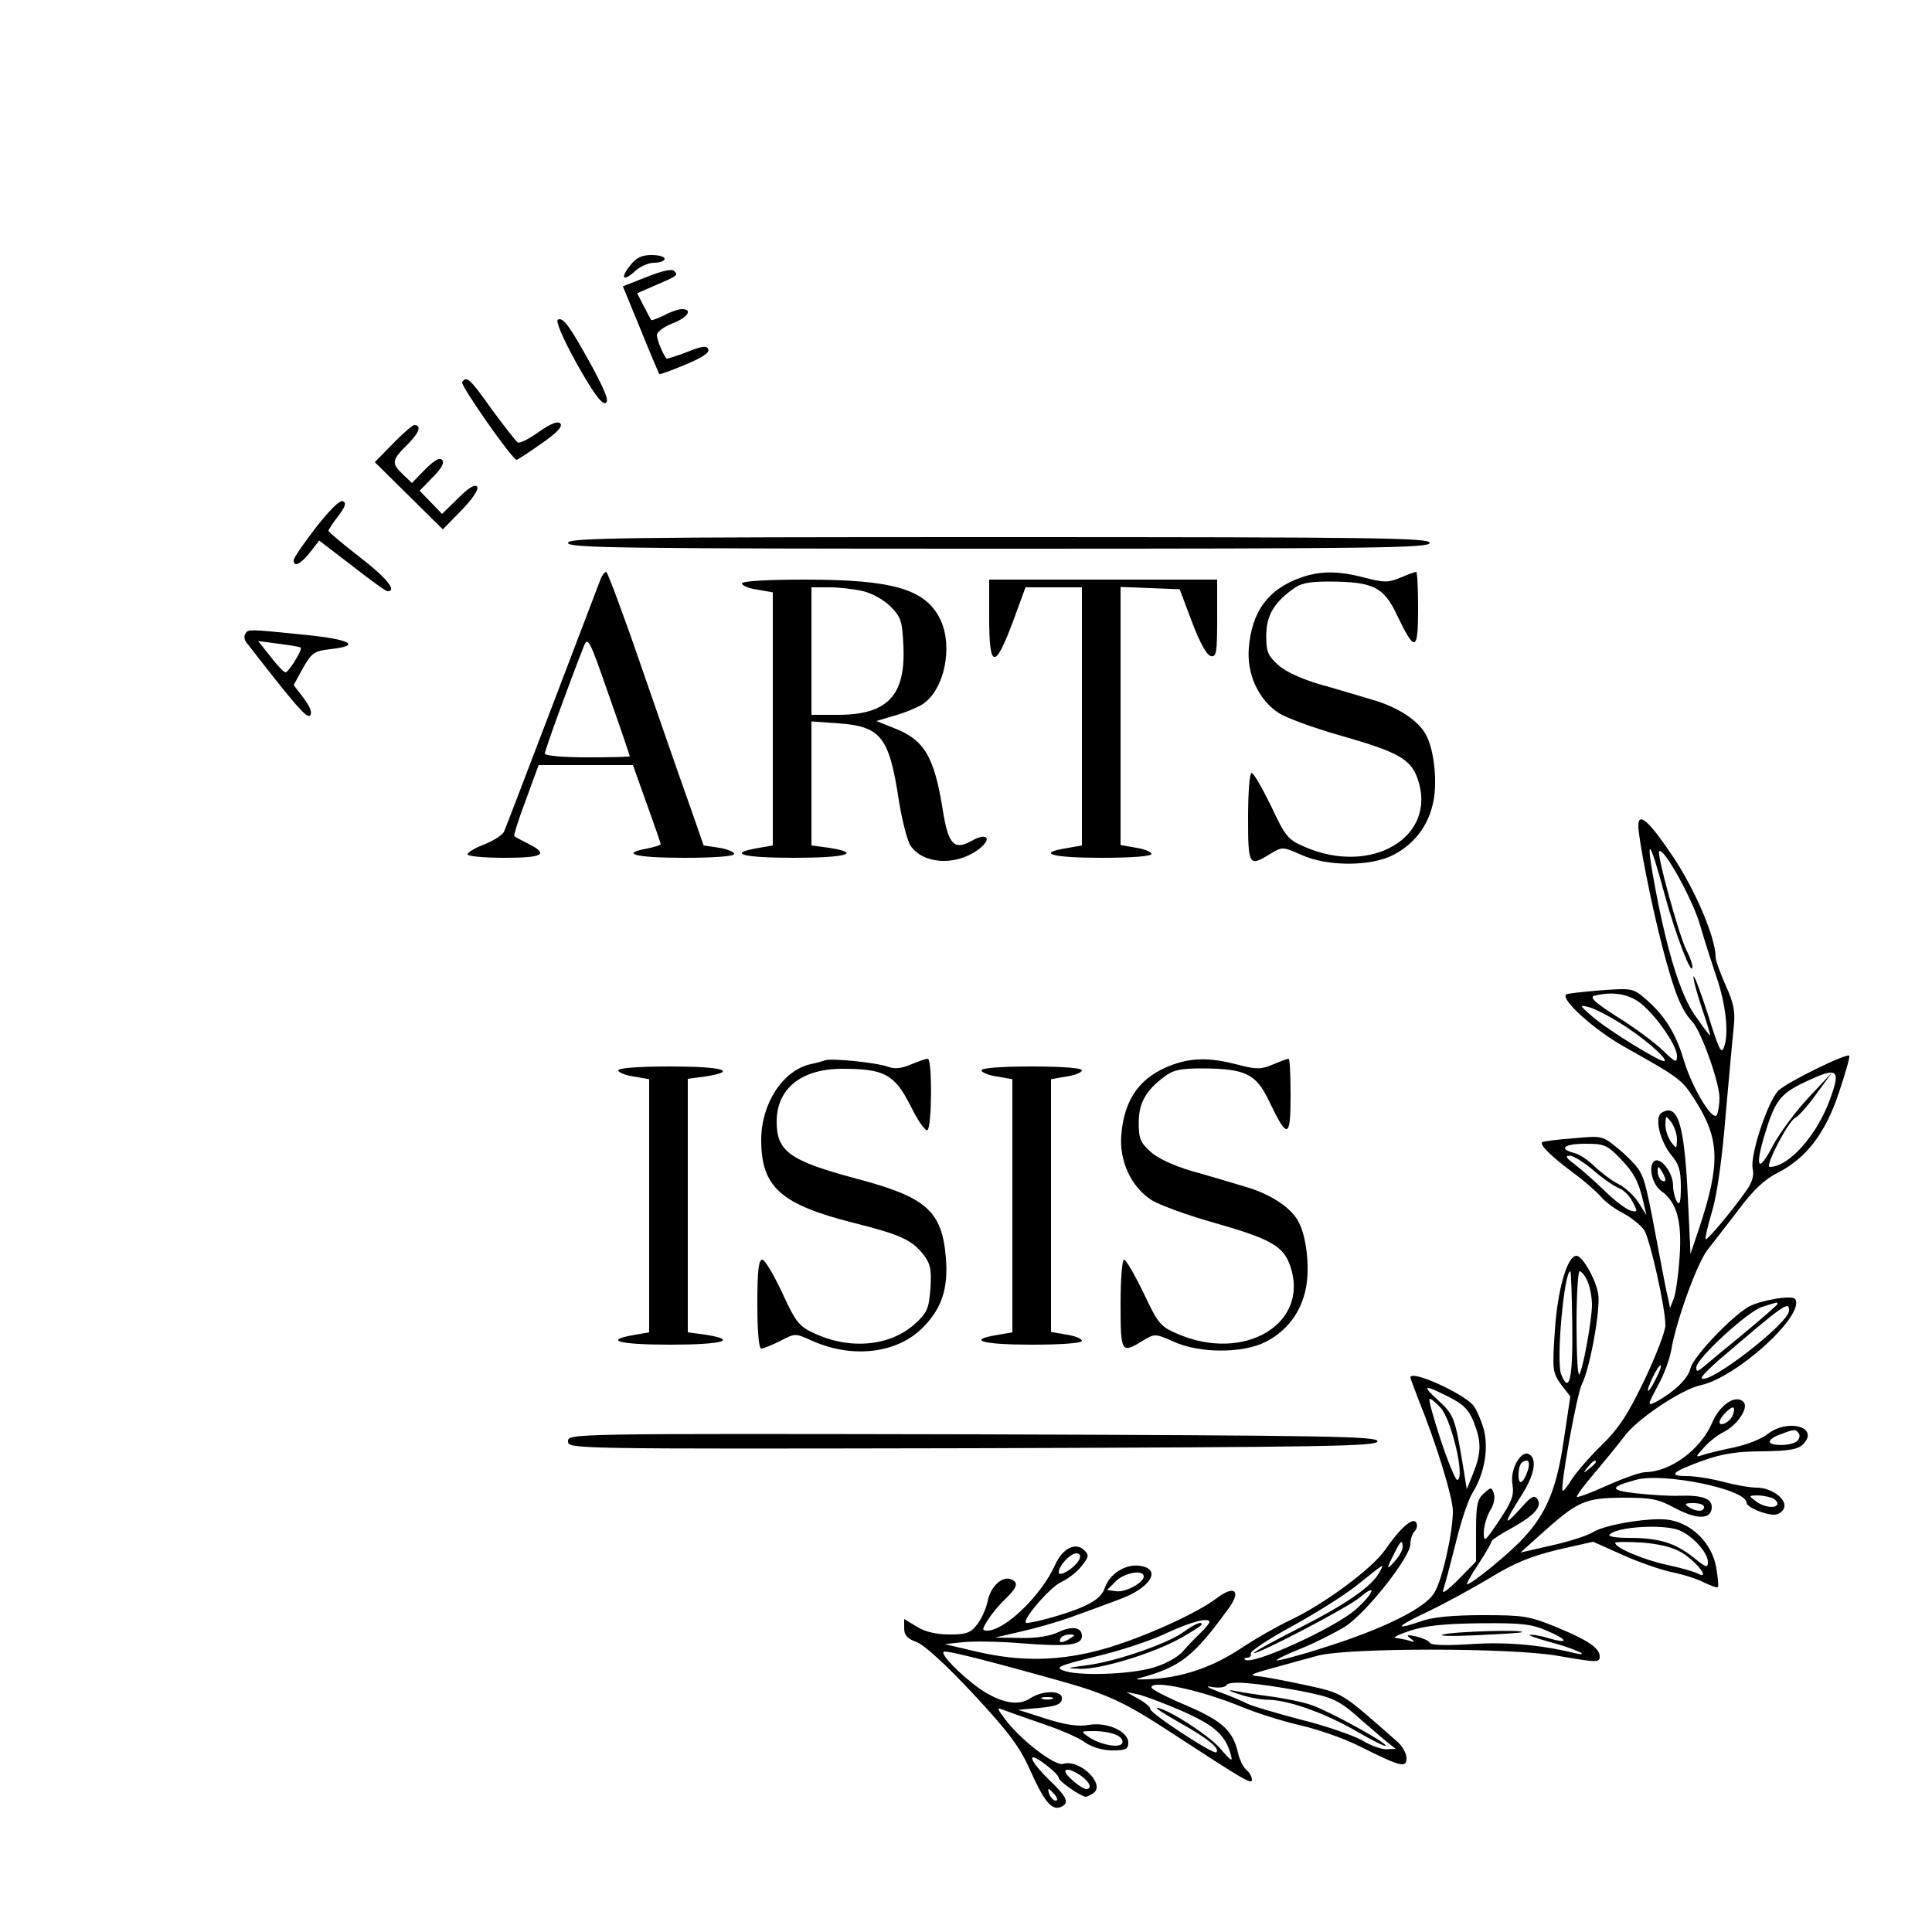 <?xml version="1.0" standalone="no"?>
<!DOCTYPE svg PUBLIC "-//W3C//DTD SVG 20010904//EN"
 "http://www.w3.org/TR/2001/REC-SVG-20010904/DTD/svg10.dtd">
<svg version="1.0" xmlns="http://www.w3.org/2000/svg"
 width="500pt" height="500pt" viewBox="0 0 500 500"
 preserveAspectRatio="xMidYMid meet">

<g transform="translate(0,500) scale(0.1,-0.1)"
fill="#000000" stroke="none">
<path d="M1631 4313 c-27 -33 -18 -43 12 -15 13 12 35 22 50 22 15 0 27 5 27
10 0 6 -15 10 -34 10 -25 0 -40 -7 -55 -27z"/>
<path d="M1673 4283 l-61 -24 46 -112 c25 -62 47 -113 48 -115 1 -2 31 9 67
24 43 18 64 31 60 40 -4 10 -15 9 -55 -7 -28 -11 -52 -18 -53 -17 -10 12 -25
49 -25 61 0 8 18 21 40 30 40 15 54 37 25 37 -9 0 -30 -7 -46 -16 -17 -8 -32
-14 -34 -12 -1 2 -10 18 -19 36 l-17 33 48 21 c58 25 59 26 47 37 -5 6 -34 -1
-71 -16z"/>
<path d="M1444 4173 c-7 -2 11 -46 48 -113 41 -73 65 -107 75 -103 10 4 1 27
-34 93 -59 107 -75 129 -89 123z"/>
<path d="M1196 4011 c-5 -8 130 -201 141 -201 2 0 32 19 64 42 41 28 56 45 49
52 -7 7 -24 0 -56 -22 -25 -18 -49 -30 -54 -27 -5 3 -35 42 -67 85 -55 78 -66
89 -77 71z"/>
<path d="M1017 3852 l-47 -48 88 -87 88 -87 48 49 c29 30 45 54 41 61 -5 8
-21 -1 -49 -29 l-42 -41 -29 30 -29 30 34 35 c23 23 31 38 24 45 -7 7 -21 -2
-44 -25 l-34 -35 -23 22 c-31 29 -29 38 12 78 30 30 37 50 17 50 -4 0 -29 -21
-55 -48z"/>
<path d="M817 3634 c-31 -40 -57 -78 -57 -84 0 -19 18 -10 42 20 l24 31 85
-65 c46 -36 87 -66 92 -66 26 0 -4 36 -73 89 -44 34 -80 65 -80 67 0 3 11 20
25 38 19 25 22 35 12 39 -8 3 -35 -24 -70 -69z"/>
<path d="M1470 3595 c0 -13 131 -15 1115 -15 984 0 1115 2 1115 15 0 13 -131
15 -1115 15 -984 0 -1115 -2 -1115 -15z"/>
<path d="M1555 3503 c-4 -10 -60 -157 -125 -328 -65 -170 -121 -317 -125 -326
-3 -9 -26 -24 -51 -34 -24 -9 -44 -21 -44 -26 0 -5 43 -9 95 -9 101 0 116 9
63 36 -18 9 -35 18 -37 20 -2 2 11 44 30 94 l33 90 122 0 122 0 36 -101 c20
-55 36 -102 36 -104 0 -2 -16 -7 -35 -11 -72 -13 -31 -24 95 -24 79 0 130 4
130 10 0 5 -18 13 -39 16 l-40 6 -39 112 c-22 61 -77 220 -123 353 -46 134
-87 243 -90 243 -4 0 -10 -8 -14 -17z m75 -460 c0 -2 -49 -3 -110 -3 -63 0
-110 4 -110 10 0 8 62 179 100 275 11 29 14 25 66 -125 30 -85 54 -156 54
-157z"/>
<path d="M3366 3505 c-84 -30 -126 -87 -134 -181 -6 -68 25 -135 77 -169 20
-13 91 -39 158 -58 151 -43 184 -61 202 -113 52 -150 -120 -252 -294 -175 -42
18 -49 27 -86 106 -23 47 -45 85 -50 85 -5 0 -9 -52 -9 -115 0 -126 2 -129 57
-95 32 19 32 19 80 -2 67 -31 181 -31 240 0 55 29 91 77 103 140 10 53 1 134
-20 171 -19 36 -72 71 -138 90 -37 11 -100 30 -140 41 -43 13 -86 32 -104 49
-27 24 -31 35 -31 75 0 51 18 84 67 120 22 17 42 21 99 21 111 -1 138 -14 172
-86 47 -98 55 -96 55 15 0 53 -2 96 -5 96 -3 0 -22 -7 -41 -15 -31 -13 -42
-13 -92 0 -69 18 -115 18 -166 0z"/>
<path d="M1920 3490 c0 -5 18 -13 40 -16 l40 -7 0 -327 0 -328 -40 -7 c-80
-14 -37 -25 95 -25 135 0 178 12 90 26 l-45 6 0 160 0 161 70 -5 c110 -8 131
-35 156 -198 8 -52 22 -105 30 -118 32 -48 115 -54 174 -12 40 29 26 48 -17
23 -44 -24 -59 -8 -73 80 -22 139 -48 183 -127 213 l-45 18 47 14 c26 7 59 21
72 29 57 37 80 148 47 219 -38 79 -121 104 -351 104 -101 0 -163 -4 -163 -10z
m314 -20 c22 -5 53 -22 70 -39 28 -28 31 -38 34 -103 6 -129 -42 -178 -170
-178 l-68 0 0 165 0 165 48 0 c26 0 65 -5 86 -10z"/>
<path d="M2560 3400 c0 -131 15 -133 61 -10 l33 90 73 0 73 0 0 -334 0 -334
-40 -7 c-79 -13 -38 -25 90 -25 79 0 130 4 130 10 0 5 -18 13 -40 16 l-40 7 0
334 0 334 76 -3 77 -3 32 -85 c20 -53 38 -86 49 -88 14 -3 16 9 16 97 l0 101
-295 0 -295 0 0 -100z"/>
<path d="M635 3360 c-4 -6 -3 -16 3 -23 124 -160 156 -197 164 -189 7 7 1 22
-16 45 l-26 34 24 44 c23 40 29 44 71 49 81 9 54 25 -65 37 -147 15 -148 15
-155 3z m143 -36 c6 -4 -31 -64 -39 -64 -4 0 -22 18 -39 41 l-32 40 53 -7 c30
-4 56 -8 57 -10z"/>
<path d="M4240 2863 c0 -33 33 -201 62 -313 32 -121 48 -162 79 -196 22 -24
69 -156 69 -195 0 -15 -3 -35 -6 -43 -9 -23 -62 63 -85 136 -21 72 -49 117
-96 159 -37 32 -37 32 -121 26 -47 -4 -87 -8 -89 -11 -14 -13 73 -91 147 -133
148 -83 153 -87 186 -139 65 -102 67 -164 11 -334 l-22 -65 -7 149 c-9 188
-26 242 -68 216 -19 -12 -4 -73 25 -109 20 -23 25 -40 25 -82 0 -39 -3 -50
-10 -39 -5 8 -10 27 -10 41 0 35 -34 78 -50 63 -15 -15 -3 -61 20 -77 39 -28
53 -76 47 -167 -3 -47 -10 -96 -15 -110 l-10 -25 -5 25 c-4 14 -13 63 -22 110
-33 177 -38 196 -52 220 -8 14 -34 40 -56 58 -40 33 -41 33 -116 26 -42 -3
-78 -8 -80 -10 -7 -7 24 -37 79 -78 30 -22 63 -51 73 -63 11 -13 36 -32 58
-43 21 -11 45 -31 54 -43 15 -24 55 -200 55 -247 0 -15 -24 -78 -54 -141 -43
-90 -67 -126 -111 -169 -31 -30 -65 -70 -77 -88 -11 -18 -22 -32 -24 -30 -7 8
37 251 50 276 21 41 49 196 42 234 -7 39 -41 98 -56 98 -24 0 -49 -87 -56
-193 -7 -103 -6 -109 16 -140 l24 -31 -17 -113 c-18 -124 -44 -188 -103 -252
-34 -38 -135 -121 -147 -121 -3 0 10 24 29 52 19 29 34 55 34 59 0 3 22 18 48
32 62 34 84 58 71 77 -8 12 -16 8 -44 -24 -45 -50 -44 -40 0 30 36 55 44 97
23 110 -21 13 -50 -37 -44 -76 5 -30 -1 -45 -34 -95 -37 -55 -40 -58 -40 -32
0 16 7 41 16 57 10 15 14 35 10 45 -6 17 -7 17 -26 0 -17 -15 -20 -31 -20 -97
l0 -79 -46 -47 c-28 -28 -43 -39 -39 -27 4 11 18 65 32 120 13 55 33 114 43
130 32 51 43 116 30 166 -7 24 -19 52 -28 63 -31 33 -162 92 -162 71 0 -2 10
-28 21 -57 47 -116 89 -254 89 -289 0 -55 -27 -177 -48 -211 -23 -40 -133 -94
-286 -142 -65 -21 -120 -35 -122 -33 -2 2 26 16 64 31 37 15 88 41 114 57 54
35 168 179 168 213 0 12 5 27 11 33 6 6 8 16 4 23 -9 14 -42 -15 -81 -72 -34
-48 -155 -138 -243 -180 -36 -17 -92 -49 -125 -71 -73 -49 -148 -76 -229 -82
-34 -2 -53 -2 -42 1 109 29 143 55 235 182 33 45 15 61 -31 26 -54 -41 -195
-104 -294 -132 -112 -31 -211 -33 -325 -7 l-85 20 47 5 c25 3 95 2 154 -3 117
-9 154 -5 154 19 0 23 -26 27 -61 10 -21 -10 -56 -16 -98 -15 l-66 1 65 15
c36 8 97 25 135 39 39 14 91 33 117 43 86 30 118 82 55 89 -36 4 -76 -22 -88
-58 -7 -20 -24 -34 -58 -49 -42 -18 -120 -40 -144 -41 -19 0 61 94 90 106 17
8 41 26 52 41 19 23 20 29 7 41 -22 22 -56 5 -75 -37 -35 -79 -130 -171 -176
-171 -14 0 -14 3 2 28 9 15 29 39 45 54 31 30 35 43 14 51 -23 9 -53 -20 -60
-57 -4 -19 -16 -46 -27 -60 -17 -22 -28 -26 -72 -26 -34 0 -63 7 -84 20 l-33
20 0 -24 c0 -18 8 -27 33 -36 20 -8 75 -58 145 -133 91 -98 120 -136 147 -196
37 -83 56 -106 79 -98 25 10 19 25 -29 71 -53 52 -60 78 -10 40 19 -14 35 -30
35 -35 0 -9 58 -49 70 -49 3 0 11 4 19 9 34 22 -35 90 -78 76 -21 -6 -111 63
-150 116 -21 28 -22 31 -5 24 10 -4 56 -20 102 -36 45 -15 96 -37 111 -49 18
-12 45 -20 70 -20 34 0 41 3 41 20 0 29 -54 54 -102 46 -27 -5 -61 0 -111 16
l-72 23 55 5 c42 4 56 9 58 22 5 24 -49 25 -83 2 -31 -20 -76 -11 -130 26 -47
33 -101 88 -93 95 5 5 101 -19 301 -75 122 -34 169 -56 285 -132 193 -126 212
-137 212 -124 0 7 -6 19 -14 25 -8 7 -17 25 -21 40 -13 61 -39 86 -134 127
-50 21 -91 42 -91 47 0 21 132 -8 235 -51 39 -16 106 -37 150 -47 44 -10 114
-34 155 -55 106 -53 120 -56 120 -30 0 11 -10 30 -22 41 -150 132 -140 126
-239 148 -52 11 -107 22 -124 23 -24 2 -17 6 35 20 36 10 90 25 120 33 76 21
500 21 620 0 104 -18 110 -18 110 -2 0 22 -30 42 -112 76 -71 29 -86 31 -191
31 -76 0 -129 -5 -157 -15 -75 -26 -68 -15 15 24 44 21 117 61 162 88 62 38
104 55 173 72 l93 21 76 -34 c42 -19 100 -39 129 -45 29 -6 67 -18 83 -27 17
-8 33 -14 35 -11 2 2 0 26 -5 53 -11 59 -60 109 -118 120 -45 9 -168 -11 -200
-31 -12 -8 -60 -24 -105 -34 l-83 -19 50 45 c98 88 115 96 213 97 77 0 93 -3
139 -28 57 -30 93 -28 93 4 0 22 -26 31 -85 29 -22 -1 -71 2 -108 6 -72 8 -73
16 -4 35 71 20 287 -24 287 -59 0 -11 46 -31 71 -31 11 0 22 7 26 17 9 22 -31
53 -71 53 -17 0 -56 7 -86 15 -30 8 -73 15 -95 15 -50 0 -38 11 45 41 48 17
88 23 152 23 68 1 91 5 104 18 44 44 -38 68 -91 27 -14 -12 -54 -28 -88 -35
-34 -7 -71 -16 -82 -20 -18 -6 -17 -4 5 20 13 15 35 32 49 39 37 18 68 64 53
79 -20 20 -61 -7 -81 -54 -30 -70 -108 -127 -173 -128 -13 0 -57 -16 -98 -34
-41 -19 -77 -32 -79 -30 -2 2 18 30 45 61 27 32 62 75 78 96 33 45 147 121
197 132 93 20 271 181 245 223 -7 11 -86 -2 -119 -19 -44 -24 -146 -131 -152
-160 -6 -27 -43 -62 -91 -88 -21 -10 -20 -7 6 42 16 28 31 70 35 92 12 74 66
223 93 259 15 19 52 67 82 106 37 50 68 79 101 95 74 38 123 102 158 207 17
51 29 93 27 96 -7 7 -160 -68 -183 -90 -28 -27 -75 -170 -67 -203 4 -16 -1
-35 -17 -57 -35 -50 -101 -129 -105 -125 -2 2 6 35 17 73 13 43 26 137 35 249
9 99 18 202 21 228 4 39 0 61 -21 107 -14 31 -26 65 -26 73 0 50 -53 175 -111
261 -61 91 -89 116 -89 79z m68 -178 c28 -103 71 -216 72 -187 0 7 -7 27 -16
44 -19 38 -77 248 -70 255 11 12 88 -127 106 -192 11 -38 30 -97 41 -130 25
-70 34 -150 21 -184 -7 -21 -13 -9 -42 84 -19 59 -36 103 -37 98 -2 -5 8 -41
21 -81 14 -40 23 -72 22 -72 -2 0 -20 24 -40 53 -37 54 -70 160 -101 322 -28
147 -18 143 23 -10z m-68 -277 c40 -28 100 -112 100 -141 0 -19 -4 -17 -37 15
-21 20 -73 59 -117 86 -58 37 -73 51 -60 55 44 11 83 6 114 -15z m-50 -54 c58
-35 125 -92 118 -100 -7 -6 -147 80 -188 116 -32 28 -33 30 -10 24 14 -3 50
-21 80 -40z m546 -199 c-34 -94 -107 -175 -156 -175 -14 0 49 120 66 127 7 3
32 30 54 61 l42 57 -61 -65 c-34 -36 -75 -92 -93 -125 -36 -70 -47 -60 -23 22
28 94 41 112 107 143 84 40 93 34 64 -45z m-396 -104 c-1 -25 -1 -25 -15 -7
-8 11 -15 31 -15 45 1 25 1 25 15 7 8 -11 15 -31 15 -45z m-148 -48 c37 -38
49 -61 62 -118 l7 -30 -20 32 c-11 18 -35 40 -53 49 -18 9 -45 30 -61 45 -16
16 -39 32 -53 35 -42 11 -26 24 29 24 48 0 56 -3 89 -37z m-68 -32 c25 -22 55
-42 66 -46 11 -4 27 -19 35 -35 14 -26 13 -28 -5 -23 -11 3 -42 26 -68 52 -26
25 -61 56 -77 68 -22 16 -25 22 -13 22 9 1 37 -17 62 -38z m186 -24 c0 -5 -4
-5 -10 -2 -5 3 -10 14 -10 23 0 15 2 15 10 2 5 -8 10 -19 10 -23z m-241 -376
c2 -139 -8 -181 -29 -127 -13 35 8 266 24 266 2 0 4 -63 5 -139z m39 114 c7
-14 12 -43 12 -63 -1 -44 -24 -169 -33 -179 -4 -3 -7 55 -7 130 0 76 4 137 8
137 5 0 14 -11 20 -25z m492 -60 c0 -2 -39 -36 -87 -76 -49 -40 -96 -79 -105
-87 -15 -12 -18 -13 -18 -1 0 23 135 147 171 157 19 6 35 11 37 11 1 1 2 -1 2
-4z m30 -17 c0 -32 -208 -193 -226 -175 -3 3 17 23 43 46 173 148 183 155 183
129z m-345 -177 c-21 -43 -29 -39 -8 4 9 19 18 33 21 31 2 -2 -4 -18 -13 -35z
m-536 -46 c38 -19 52 -33 65 -65 20 -51 20 -79 -1 -132 l-17 -42 -12 74 c-19
112 -22 119 -62 156 -44 40 -38 42 27 9z m-21 -28 c29 -31 65 -187 43 -187 -4
0 -24 47 -43 105 -19 58 -32 105 -28 105 4 0 16 -10 28 -23z m756 -20 c-6 -17
-34 -31 -34 -17 0 11 31 42 36 37 3 -2 2 -11 -2 -20z m172 -48 c3 -6 0 -15 -7
-20 -19 -12 -69 -11 -69 0 0 5 12 14 28 19 36 14 40 14 48 1z m-701 -91 c-11
-36 -25 -45 -25 -17 0 27 7 39 22 39 5 0 6 -10 3 -22z m175 18 c0 -2 -8 -10
-17 -17 -16 -13 -17 -12 -4 4 13 16 21 21 21 13z m454 -92 c9 -3 16 -10 16
-15 0 -14 -34 -11 -56 6 -19 14 -19 14 3 15 12 0 28 -3 37 -6z m-174 -24 c0
-13 -20 -13 -40 0 -12 8 -9 10 13 10 15 0 27 -4 27 -10z m-65 -60 c34 -13 75
-58 75 -82 0 -17 -5 -15 -38 12 -47 37 -89 50 -166 50 -37 0 -56 4 -50 9 20
20 137 27 179 11z m-715 -44 c0 -8 -9 -24 -21 -37 -22 -25 -22 -21 1 24 15 30
20 34 20 13z m724 -15 c39 -25 74 -71 39 -53 -10 5 -45 15 -78 22 -58 12 -135
44 -135 57 0 3 31 3 69 1 47 -4 80 -12 105 -27z m-1560 -15 c-8 -21 -54 -50
-54 -35 0 17 30 49 46 49 8 0 11 -6 8 -14z m776 -35 c-19 -36 -85 -82 -207
-144 -67 -34 -120 -63 -118 -65 6 -6 242 117 273 143 47 40 39 13 -9 -30 -54
-48 -271 -147 -287 -130 -3 3 0 5 6 5 7 0 11 5 9 11 -1 6 47 38 108 71 60 33
137 81 170 108 70 56 69 56 55 31z m-610 -11 c0 -16 -48 -42 -72 -38 l-23 3
23 23 c22 22 72 31 72 12z m170 -118 c0 -3 -10 -15 -22 -27 -13 -12 -34 -34
-47 -49 -13 -15 -46 -33 -77 -42 -62 -18 -197 -22 -233 -7 -21 8 -9 13 85 36
60 14 143 41 184 61 65 30 110 41 110 28z m875 -23 c53 -23 56 -34 4 -19 -18
6 -41 10 -49 9 -8 0 16 -9 53 -19 64 -17 112 -40 57 -27 -88 21 -175 28 -264
22 -63 -4 -101 -3 -105 3 -3 6 -20 13 -36 17 -24 5 -27 4 -15 -5 13 -10 12
-11 -3 -6 -10 3 -26 6 -35 7 -9 1 8 9 38 19 40 13 89 18 181 19 108 1 133 -2
174 -20z m-1235 -19 c-20 -13 -33 -13 -25 0 3 6 14 10 23 10 15 0 15 -2 2 -10z
m595 -136 c86 -17 100 -23 160 -77 22 -19 51 -44 63 -54 l24 -19 -23 -1 c-12
-1 -41 9 -64 23 -23 13 -95 38 -160 54 -64 17 -126 35 -137 41 -12 6 -44 20
-72 30 -32 12 -39 17 -19 13 17 -3 34 -1 37 5 8 12 76 6 191 -15z m-306 -52
c84 -37 112 -62 126 -112 6 -21 2 -19 -28 16 -31 35 -139 104 -163 104 -5 0
23 -18 62 -40 68 -38 102 -65 92 -75 -7 -7 -173 102 -171 112 1 4 -12 16 -30
26 l-32 18 30 -6 c17 -4 68 -23 114 -43z m-336 31 c-7 -2 -19 -2 -25 0 -7 3
-2 5 12 5 14 0 19 -2 13 -5z m168 -94 c11 -5 17 -15 13 -21 -8 -13 -58 -3 -87
17 -21 15 -20 15 16 15 21 0 47 -5 58 -11z m-93 -105 c23 -16 29 -34 13 -34
-6 0 -23 11 -38 25 -32 28 -12 35 25 9z m-68 -49 c7 -9 8 -15 2 -15 -5 0 -12
7 -16 15 -3 8 -4 15 -2 15 2 0 9 -7 16 -15z"/>
<path d="M3061 775 c-43 -30 -176 -76 -251 -85 -52 -7 -53 -7 -13 -9 53 -1
191 41 261 81 28 16 52 31 52 34 0 9 -17 2 -49 -21z"/>
<path d="M3735 770 c-16 -4 22 -5 85 -2 63 3 117 6 119 8 8 7 -174 2 -204 -6z"/>
<path d="M3205 616 c22 -8 57 -15 78 -15 53 -1 150 -36 230 -83 38 -22 70 -38
73 -36 6 6 -143 88 -191 105 -22 8 -71 18 -110 23 -38 5 -81 12 -95 15 -14 2
-7 -2 15 -9z"/>
<path d="M2135 2256 c-5 -2 -22 -7 -37 -10 -72 -16 -128 -102 -128 -196 0
-122 50 -167 240 -215 120 -30 150 -44 180 -82 18 -24 21 -38 18 -87 -4 -52
-8 -63 -40 -92 -65 -59 -171 -68 -264 -23 -37 17 -46 30 -80 104 -22 47 -45
85 -51 85 -10 0 -13 -30 -13 -115 0 -73 4 -115 10 -115 6 0 28 9 50 20 38 20
38 20 84 -1 106 -46 221 -31 287 38 47 49 63 99 57 177 -10 123 -51 158 -233
206 -171 46 -205 70 -205 147 0 86 64 137 170 137 108 0 135 -14 176 -95 19
-39 39 -67 44 -64 12 8 13 185 1 185 -5 0 -25 -7 -44 -15 -26 -11 -43 -12 -61
-5 -28 10 -145 22 -161 16z"/>
<path d="M3036 2245 c-84 -30 -126 -87 -134 -181 -6 -68 25 -135 77 -169 20
-13 91 -39 158 -58 151 -43 184 -61 202 -113 52 -150 -120 -252 -294 -175 -42
18 -49 27 -86 106 -23 47 -45 85 -50 85 -5 0 -9 -52 -9 -115 0 -126 2 -129 57
-95 32 19 32 19 80 -2 67 -31 181 -31 240 0 55 29 91 77 103 140 10 53 1 134
-20 171 -19 36 -72 71 -138 90 -37 11 -100 30 -140 41 -43 13 -86 32 -104 49
-27 24 -31 35 -31 75 0 51 18 84 67 120 22 17 42 21 99 21 111 -1 138 -14 172
-86 47 -98 55 -96 55 15 0 53 -2 96 -5 96 -3 0 -22 -7 -41 -15 -31 -13 -42
-13 -92 0 -69 18 -115 18 -166 0z"/>
<path d="M1600 2230 c0 -5 18 -13 40 -16 l40 -7 0 -327 0 -328 -40 -7 c-80
-14 -37 -25 95 -25 135 0 178 12 90 26 l-45 6 0 328 0 328 45 6 c88 14 45 26
-90 26 -82 0 -135 -4 -135 -10z"/>
<path d="M2540 2230 c0 -5 18 -13 40 -16 l40 -7 0 -327 0 -328 -40 -7 c-79
-13 -38 -25 90 -25 79 0 130 4 130 10 0 5 -18 13 -40 16 l-40 7 0 327 0 327
40 7 c22 3 40 11 40 16 0 6 -51 10 -130 10 -79 0 -130 -4 -130 -10z"/>
<path d="M1470 1270 c0 -20 4 -20 1048 -18 923 3 1047 5 1047 18 0 13 -124 15
-1047 18 -1044 2 -1048 2 -1048 -18z"/>
</g>
</svg>
